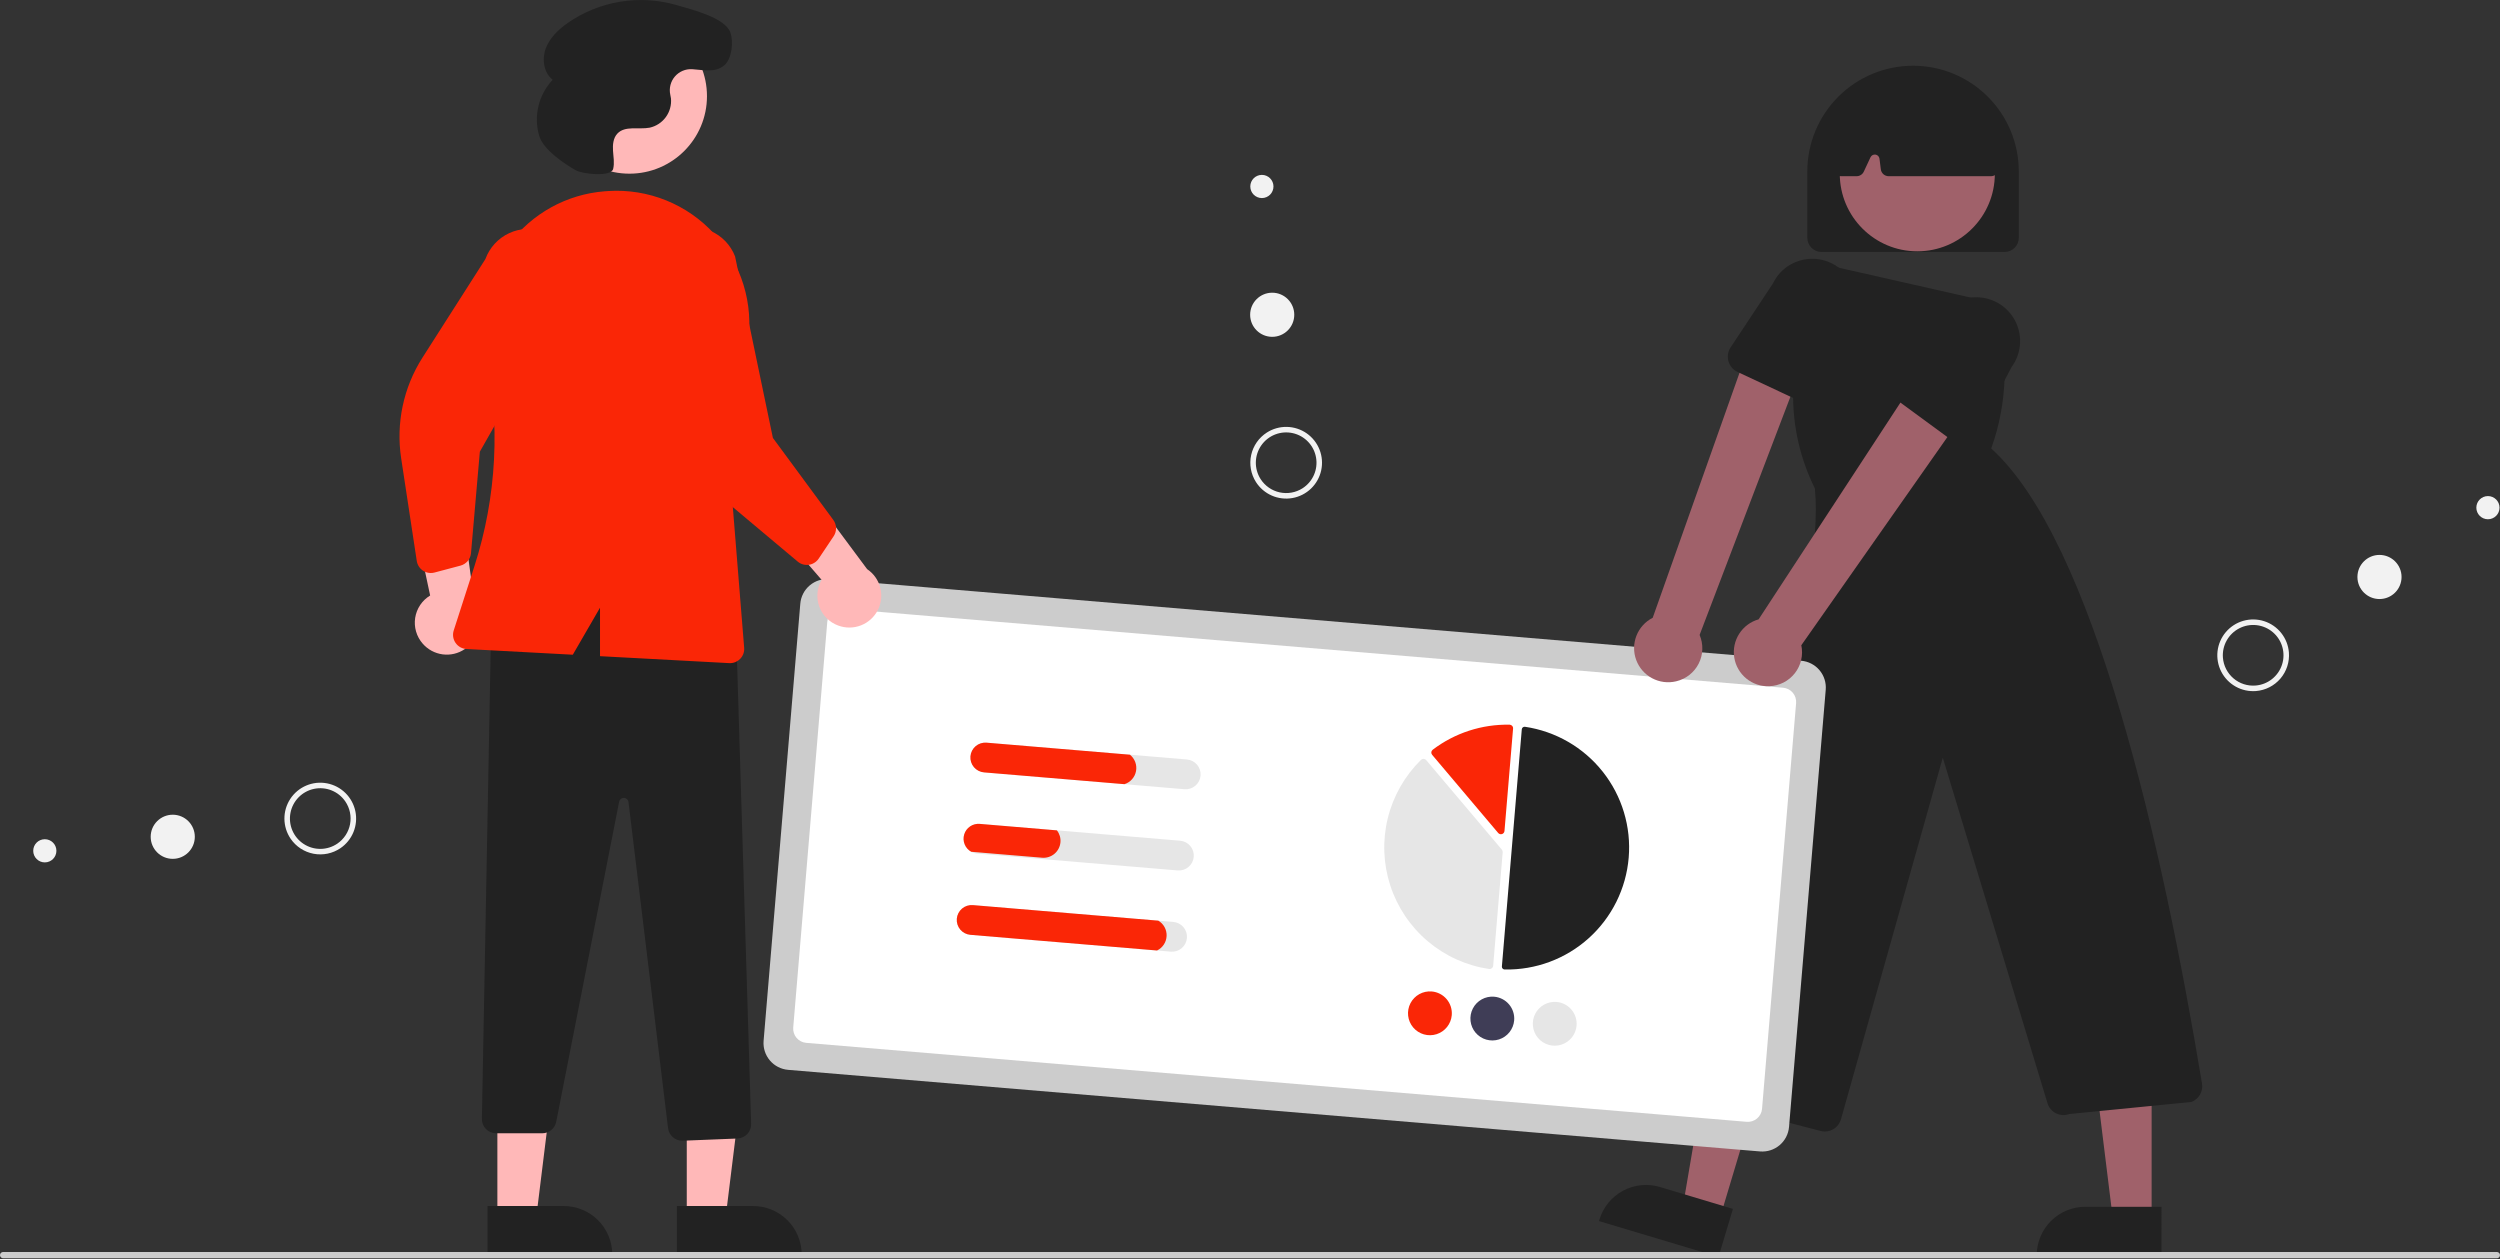 <svg width="792" height="399" viewBox="0 0 792 399" fill="none" xmlns="http://www.w3.org/2000/svg">
<rect x="0" y="0" width="792" height="399" fill="#333333" stroke="none"/>
<g clip-path="url(#clip0_1_45)">
<path d="M635.056 79.822H577.056C575.863 79.82 574.719 79.346 573.876 78.502C573.032 77.659 572.558 76.515 572.556 75.322V54.322C572.556 45.437 576.086 36.916 582.368 30.634C588.651 24.351 597.172 20.822 606.056 20.822C614.941 20.822 623.462 24.351 629.744 30.634C636.027 36.916 639.556 45.437 639.556 54.322V75.322C639.555 76.515 639.08 77.659 638.237 78.502C637.393 79.346 636.249 79.82 635.056 79.822Z" fill="#222222"/>
<path d="M544.851 385.91L533.108 382.388L541.102 335.418L558.434 340.615L544.851 385.91Z" fill="#A0616A"/>
<path d="M544.432 398.191L506.568 386.837L506.711 386.358C507.291 384.422 508.247 382.62 509.524 381.054C510.801 379.488 512.374 378.189 514.153 377.231C515.932 376.272 517.882 375.674 519.892 375.469C521.902 375.265 523.933 375.458 525.868 376.039L548.996 382.974L544.432 398.191Z" fill="#222222"/>
<path d="M681.636 386.307H669.376L663.544 339.019L681.638 339.02L681.636 386.307Z" fill="#A0616A"/>
<path d="M684.762 398.191L645.232 398.19V397.69C645.232 395.669 645.63 393.668 646.403 391.802C647.176 389.935 648.309 388.239 649.738 386.81C651.167 385.381 652.863 384.248 654.73 383.475C656.597 382.702 658.598 382.304 660.618 382.304L684.763 382.305L684.762 398.191Z" fill="#222222"/>
<path d="M607.403 79.615C620.968 79.615 631.964 68.618 631.964 55.054C631.964 41.489 620.968 30.493 607.403 30.493C593.838 30.493 582.842 41.489 582.842 55.054C582.842 68.618 593.838 79.615 607.403 79.615Z" fill="#A0616A"/>
<path d="M578.109 358.462C577.666 358.462 577.226 358.406 576.797 358.295L527.577 345.497C526.862 345.311 526.194 344.977 525.615 344.516C525.037 344.055 524.562 343.479 524.221 342.823C523.88 342.167 523.68 341.448 523.634 340.71C523.588 339.972 523.698 339.233 523.955 338.54C553.796 258.279 578.231 189.047 574.955 154.744C570.326 145.422 567.962 135.138 568.056 124.73L568.407 90.05C568.417 89.036 568.654 88.037 569.1 87.127C569.546 86.217 570.191 85.418 570.986 84.789C571.782 84.16 572.708 83.718 573.696 83.494C574.685 83.269 575.712 83.269 576.7 83.493L631.766 95.961L632.078 97C636.478 111.776 636.035 127.572 630.816 142.078C663.278 171.385 685.045 267.599 697.6 343.277C697.794 344.475 697.573 345.702 696.973 346.757C696.373 347.811 695.43 348.628 694.301 349.072L694.146 349.11L655.538 352.926C654.862 353.177 654.142 353.287 653.422 353.249C652.702 353.21 651.997 353.025 651.351 352.705C650.705 352.384 650.132 351.935 649.666 351.384C649.201 350.834 648.853 350.194 648.644 349.503L615.472 240.037L583.213 354.613C582.894 355.721 582.224 356.695 581.303 357.389C580.383 358.084 579.262 358.46 578.109 358.462Z" fill="#222222"/>
<path d="M630.748 55.822H598.322C597.713 55.821 597.125 55.598 596.668 55.195C596.212 54.791 595.918 54.236 595.841 53.631L595.421 50.273C595.381 49.95 595.237 49.649 595.01 49.415C594.784 49.181 594.488 49.028 594.166 48.977C593.845 48.926 593.516 48.982 593.228 49.135C592.941 49.287 592.711 49.53 592.574 49.825L590.448 54.379C590.246 54.809 589.926 55.174 589.524 55.429C589.123 55.684 588.658 55.82 588.183 55.822H583.257C582.909 55.822 582.564 55.749 582.245 55.608C581.927 55.467 581.641 55.261 581.407 55.003C581.172 54.745 580.994 54.441 580.885 54.111C580.775 53.78 580.735 53.43 580.768 53.083L582.71 32.797C582.752 32.363 582.905 31.947 583.156 31.59C583.406 31.234 583.745 30.948 584.139 30.761C598.989 23.828 614.049 23.837 628.899 30.787C629.276 30.965 629.602 31.233 629.849 31.568C630.096 31.903 630.256 32.294 630.314 32.706L633.223 52.966C633.274 53.321 633.248 53.682 633.147 54.026C633.046 54.37 632.873 54.688 632.638 54.959C632.403 55.23 632.113 55.447 631.787 55.596C631.461 55.745 631.107 55.822 630.748 55.822Z" fill="#222222"/>
<path d="M557.583 364.776L249.666 338.926C247.421 338.735 245.343 337.661 243.888 335.94C242.433 334.219 241.721 331.991 241.907 329.745L253.535 191.232C253.726 188.987 254.8 186.909 256.521 185.454C258.243 184 260.47 183.287 262.716 183.473L570.633 209.323C572.879 209.514 574.957 210.588 576.411 212.309C577.866 214.03 578.578 216.258 578.392 218.504L566.764 357.017C566.573 359.262 565.499 361.34 563.778 362.795C562.057 364.25 559.829 364.962 557.583 364.776Z" fill="#CCCCCC"/>
<path d="M553.353 355.389L255.401 330.376C254.213 330.275 253.113 329.706 252.342 328.795C251.572 327.884 251.195 326.704 251.294 325.515L262.085 196.968C262.186 195.779 262.755 194.679 263.666 193.909C264.577 193.139 265.757 192.761 266.946 192.86L564.898 217.873C566.087 217.974 567.187 218.543 567.957 219.454C568.727 220.365 569.104 221.545 569.006 222.734L558.214 351.282C558.113 352.47 557.544 353.57 556.633 354.34C555.722 355.111 554.542 355.488 553.353 355.389Z" fill="white"/>
<path d="M476.605 307.133C476.624 307.135 476.643 307.136 476.662 307.136C486.489 307.336 496.023 303.785 503.325 297.205C510.626 290.626 515.148 281.513 515.971 271.719C516.793 261.924 513.854 252.185 507.751 244.48C501.648 236.776 492.84 231.685 483.118 230.243C482.997 230.225 482.875 230.231 482.757 230.263C482.64 230.294 482.53 230.35 482.435 230.425C482.34 230.5 482.262 230.593 482.205 230.699C482.148 230.805 482.114 230.922 482.104 231.042L475.797 306.179C475.777 306.413 475.852 306.645 476.003 306.823C476.155 307.002 476.371 307.114 476.605 307.133Z" fill="#222222"/>
<path d="M451.054 240.413C451.354 240.439 451.632 240.582 451.826 240.812L475.79 269.168C475.887 269.281 475.96 269.412 476.005 269.554C476.05 269.696 476.067 269.846 476.054 269.994L473.036 305.947C473.023 306.102 472.979 306.252 472.906 306.388C472.833 306.525 472.732 306.645 472.611 306.74C472.488 306.837 472.348 306.908 472.197 306.948C472.046 306.989 471.889 306.998 471.735 306.975C464.576 305.913 457.855 302.876 452.328 298.205C446.8 293.534 442.685 287.414 440.444 280.532C438.203 273.651 437.925 266.281 439.642 259.251C441.36 252.22 445.003 245.808 450.164 240.735C450.276 240.625 450.408 240.54 450.554 240.484C450.7 240.429 450.856 240.403 451.012 240.41L451.054 240.413Z" fill="#E6E6E6"/>
<path d="M478.304 229.584C478.593 229.609 478.862 229.742 479.056 229.957C479.16 230.072 479.24 230.207 479.289 230.354C479.339 230.501 479.357 230.656 479.343 230.811L476.62 263.25C476.601 263.473 476.517 263.686 476.377 263.861C476.237 264.037 476.049 264.167 475.835 264.235C475.622 264.303 475.393 264.306 475.178 264.244C474.962 264.182 474.77 264.058 474.625 263.887L453.714 239.143C453.615 239.025 453.54 238.888 453.495 238.741C453.45 238.594 453.436 238.439 453.453 238.286C453.47 238.133 453.517 237.985 453.593 237.851C453.669 237.717 453.771 237.6 453.894 237.506C460.884 232.201 469.46 229.408 478.234 229.581C478.258 229.581 478.281 229.582 478.304 229.584Z" fill="#FA2606"/>
<path d="M459.919 321.597C459.804 322.965 459.286 324.269 458.43 325.343C457.574 326.417 456.419 327.213 455.111 327.631C453.802 328.048 452.4 328.068 451.08 327.689C449.76 327.309 448.582 326.547 447.696 325.498C446.81 324.449 446.254 323.161 446.1 321.796C445.945 320.431 446.199 319.052 446.829 317.831C447.459 316.611 448.437 315.605 449.638 314.94C450.84 314.275 452.212 313.982 453.58 314.096C455.415 314.252 457.112 315.13 458.3 316.536C459.489 317.942 460.071 319.762 459.919 321.597Z" fill="#FA2606"/>
<path d="M479.688 323.256C479.573 324.625 479.055 325.928 478.199 327.003C477.343 328.077 476.188 328.873 474.88 329.29C473.572 329.708 472.169 329.728 470.849 329.348C469.529 328.969 468.352 328.206 467.465 327.157C466.579 326.108 466.023 324.82 465.869 323.456C465.715 322.091 465.969 320.711 466.599 319.491C467.228 318.27 468.206 317.264 469.408 316.599C470.609 315.935 471.981 315.641 473.35 315.756C475.184 315.912 476.882 316.79 478.07 318.196C479.258 319.602 479.84 321.422 479.688 323.256Z" fill="#3F3D56"/>
<path d="M499.458 324.916C499.343 326.284 498.825 327.588 497.969 328.662C497.113 329.736 495.958 330.532 494.65 330.95C493.341 331.367 491.939 331.388 490.619 331.008C489.299 330.628 488.121 329.866 487.235 328.817C486.348 327.768 485.793 326.48 485.639 325.115C485.484 323.751 485.738 322.371 486.368 321.15C486.998 319.93 487.975 318.924 489.177 318.259C490.379 317.594 491.751 317.301 493.119 317.416C494.954 317.572 496.651 318.449 497.839 319.855C499.028 321.261 499.61 323.081 499.458 324.916Z" fill="#E6E6E6"/>
<path d="M376.026 240.607L312.539 235.278C311.921 235.226 311.298 235.296 310.707 235.485C310.116 235.673 309.568 235.977 309.094 236.377C308.62 236.778 308.23 237.268 307.945 237.819C307.66 238.37 307.487 238.973 307.435 239.591C307.383 240.209 307.454 240.832 307.642 241.423C307.831 242.014 308.134 242.562 308.535 243.036C308.935 243.51 309.425 243.9 309.977 244.185C310.528 244.469 311.13 244.643 311.748 244.695L375.235 250.024C376.484 250.129 377.723 249.734 378.68 248.925C379.637 248.116 380.234 246.96 380.339 245.711C380.444 244.462 380.048 243.223 379.239 242.266C378.43 241.309 377.274 240.712 376.026 240.607Z" fill="#E6E6E6"/>
<path d="M373.866 266.337L310.379 261.007C309.302 260.915 308.225 261.195 307.329 261.801C306.434 262.407 305.773 263.302 305.458 264.337C305.143 265.371 305.193 266.483 305.599 267.485C306.006 268.487 306.744 269.32 307.69 269.843C308.274 270.171 308.921 270.369 309.588 270.424L373.075 275.754C373.693 275.806 374.316 275.735 374.907 275.547C375.498 275.358 376.046 275.055 376.52 274.654C376.994 274.254 377.385 273.764 377.669 273.212C377.954 272.661 378.127 272.059 378.179 271.441C378.231 270.822 378.16 270.2 377.972 269.609C377.783 269.018 377.48 268.469 377.079 267.995C376.679 267.522 376.189 267.131 375.637 266.847C375.086 266.562 374.484 266.389 373.866 266.337Z" fill="#E6E6E6"/>
<path d="M371.706 292.066L308.219 286.737C307.601 286.685 306.978 286.755 306.387 286.944C305.796 287.133 305.248 287.436 304.774 287.836C304.3 288.237 303.91 288.727 303.625 289.278C303.34 289.83 303.167 290.432 303.115 291.05C303.063 291.668 303.134 292.291 303.322 292.882C303.511 293.473 303.814 294.021 304.215 294.495C304.615 294.969 305.105 295.359 305.657 295.644C306.208 295.928 306.81 296.102 307.428 296.154L370.915 301.483C371.533 301.535 372.156 301.465 372.747 301.276C373.338 301.088 373.886 300.784 374.36 300.384C374.834 299.983 375.225 299.493 375.509 298.942C375.794 298.39 375.967 297.788 376.019 297.17C376.071 296.552 376 295.929 375.812 295.338C375.623 294.747 375.32 294.199 374.919 293.725C374.519 293.251 374.029 292.861 373.477 292.576C372.926 292.292 372.324 292.118 371.706 292.066Z" fill="#E6E6E6"/>
<path d="M357.959 239.091L312.539 235.278C311.921 235.226 311.298 235.296 310.707 235.485C310.116 235.673 309.568 235.977 309.094 236.377C308.62 236.778 308.23 237.268 307.945 237.819C307.66 238.37 307.487 238.973 307.435 239.591C307.383 240.209 307.454 240.832 307.642 241.423C307.831 242.014 308.134 242.562 308.535 243.036C308.935 243.51 309.425 243.9 309.977 244.185C310.528 244.469 311.13 244.643 311.748 244.695L356.222 248.428C357.153 248.135 357.986 247.594 358.633 246.864C359.28 246.133 359.716 245.24 359.895 244.281C360.073 243.322 359.987 242.332 359.646 241.418C359.305 240.503 358.722 239.699 357.959 239.091Z" fill="#FA2606"/>
<path d="M334.823 263.059L310.379 261.007C309.302 260.915 308.225 261.195 307.329 261.801C306.434 262.407 305.773 263.302 305.458 264.337C305.143 265.371 305.193 266.483 305.599 267.485C306.006 268.487 306.744 269.32 307.69 269.843L330.141 271.728C331.563 271.847 332.974 271.396 334.063 270.475C335.153 269.554 335.833 268.239 335.952 266.817C336.073 265.466 335.669 264.12 334.823 263.059Z" fill="#FA2606"/>
<path d="M366.962 291.668L308.219 286.737C307.601 286.685 306.978 286.755 306.387 286.944C305.796 287.133 305.248 287.436 304.774 287.836C304.3 288.237 303.91 288.727 303.625 289.278C303.34 289.83 303.167 290.432 303.115 291.05C303.063 291.668 303.134 292.291 303.322 292.882C303.511 293.473 303.814 294.021 304.215 294.495C304.615 294.969 305.105 295.359 305.657 295.644C306.208 295.928 306.81 296.102 307.428 296.154L366.55 301.117C367.424 300.696 368.167 300.045 368.701 299.235C369.235 298.425 369.539 297.485 369.581 296.516C369.624 295.546 369.402 294.584 368.941 293.73C368.48 292.877 367.796 292.164 366.962 291.668Z" fill="#FA2606"/>
<path d="M530.991 215.842C532.521 215.486 533.954 214.8 535.19 213.831C536.426 212.862 537.434 211.633 538.144 210.232C538.854 208.832 539.247 207.292 539.298 205.722C539.348 204.153 539.054 202.591 538.435 201.147L573.056 110.322L555.383 105.969L523.579 195.712C521.223 196.911 519.388 198.934 518.423 201.395C517.459 203.857 517.43 206.587 518.344 209.069C519.257 211.55 521.049 213.61 523.38 214.858C525.711 216.107 528.419 216.456 530.991 215.842Z" fill="#A0616A"/>
<path d="M574.719 128.631C573.94 128.631 573.171 128.46 572.465 128.13L550.431 117.817C549.739 117.493 549.125 117.023 548.631 116.44C548.137 115.858 547.774 115.175 547.567 114.44C547.36 113.704 547.314 112.932 547.433 112.177C547.551 111.422 547.83 110.702 548.252 110.065L561.643 89.842C562.408 88.213 563.49 86.752 564.825 85.544C566.16 84.336 567.721 83.406 569.419 82.807C572 81.873 574.8 81.726 577.464 82.383C580.129 83.041 582.539 84.474 584.39 86.5C586.24 88.527 587.449 91.057 587.862 93.77C588.275 96.484 587.874 99.259 586.71 101.744L579.812 124.839C579.484 125.935 578.811 126.896 577.894 127.579C576.976 128.262 575.863 128.631 574.719 128.631Z" fill="#222222"/>
<path d="M560.503 217.391C562.072 217.339 563.611 216.943 565.012 216.232C566.412 215.521 567.639 214.512 568.607 213.275C569.575 212.038 570.26 210.604 570.614 209.074C570.968 207.544 570.982 205.955 570.655 204.418L626.851 124.321L610.056 115.322L557.134 196.206C554.59 196.926 552.398 198.554 550.974 200.782C549.55 203.01 548.993 205.683 549.409 208.295C549.824 210.906 551.182 213.274 553.227 214.951C555.272 216.627 557.861 217.496 560.503 217.391Z" fill="#A0616A"/>
<path d="M621.338 140.413C620.207 140.413 619.105 140.052 618.194 139.383L598.578 124.993C597.962 124.542 597.45 123.962 597.078 123.295C596.706 122.628 596.482 121.888 596.422 121.126C596.362 120.365 596.466 119.599 596.729 118.881C596.991 118.164 597.405 117.511 597.942 116.968L614.999 99.725C616.066 98.275 617.41 97.051 618.954 96.124C620.498 95.198 622.21 94.588 623.992 94.329C626.705 93.914 629.48 94.312 631.967 95.474C634.453 96.635 636.54 98.508 637.962 100.855C639.385 103.202 640.08 105.919 639.959 108.661C639.838 111.402 638.908 114.047 637.284 116.26L626.04 137.578C625.588 138.434 624.911 139.15 624.083 139.649C623.254 140.149 622.305 140.413 621.338 140.413Z" fill="#222222"/>
<path d="M265.569 198.182C264.187 197.681 262.931 196.883 261.891 195.844C260.851 194.805 260.051 193.551 259.548 192.17C259.045 190.789 258.851 189.314 258.979 187.849C259.108 186.385 259.556 184.966 260.292 183.694L236.933 156.65L255.347 154.254L274.706 180.302C276.762 181.68 278.241 183.764 278.863 186.16C279.484 188.556 279.206 191.097 278.079 193.3C276.953 195.504 275.057 197.219 272.752 198.118C270.446 199.018 267.89 199.041 265.569 198.182Z" fill="#FFB8B8"/>
<path d="M133.905 203.897C132.935 202.791 132.22 201.487 131.81 200.075C131.399 198.664 131.303 197.179 131.529 195.726C131.754 194.274 132.295 192.888 133.114 191.667C133.932 190.446 135.009 189.419 136.267 188.659L128.842 153.704L146.13 160.483L150.531 192.638C151.667 194.836 151.958 197.376 151.348 199.774C150.737 202.173 149.268 204.264 147.219 205.652C145.169 207.04 142.682 207.628 140.228 207.304C137.774 206.981 135.524 205.768 133.905 203.897Z" fill="#FFB8B8"/>
<path d="M217.569 386.069L229.829 386.068L235.661 338.78L217.567 338.781L217.569 386.069Z" fill="#FFB8B8"/>
<path d="M214.442 382.066L238.585 382.065H238.586C240.607 382.065 242.608 382.463 244.475 383.236C246.341 384.01 248.038 385.143 249.466 386.572C250.895 388 252.028 389.697 252.802 391.563C253.575 393.43 253.973 395.431 253.973 397.451V397.951L214.442 397.953L214.442 382.066Z" fill="#222222"/>
<path d="M157.569 386.069L169.829 386.068L175.661 338.78L157.567 338.781L157.569 386.069Z" fill="#FFB8B8"/>
<path d="M154.442 382.066L178.585 382.065H178.586C180.607 382.065 182.608 382.463 184.475 383.236C186.341 384.01 188.038 385.143 189.466 386.572C190.895 388 192.028 389.697 192.802 391.563C193.575 393.43 193.973 395.431 193.973 397.451V397.951L154.442 397.953L154.442 382.066Z" fill="#222222"/>
<path d="M216.114 361.38C215.015 361.375 213.956 360.97 213.134 360.242C212.312 359.514 211.782 358.512 211.644 357.423L199.106 254.092C199.064 253.738 198.896 253.41 198.633 253.168C198.37 252.926 198.03 252.786 197.673 252.773C197.316 252.76 196.966 252.875 196.686 253.096C196.406 253.318 196.214 253.633 196.146 253.983L176.211 355.392C176.008 356.415 175.457 357.335 174.652 357.997C173.847 358.659 172.837 359.022 171.795 359.024H157.161C156.563 359.024 155.971 358.905 155.419 358.674C154.868 358.442 154.368 358.103 153.949 357.676C153.53 357.249 153.2 356.743 152.979 356.187C152.758 355.631 152.65 355.037 152.662 354.439L155.591 198.237L155.829 198.094C177.177 185.383 202.339 184.551 232.755 195.554L233.075 195.67L237.964 356.049C237.997 357.233 237.562 358.383 236.754 359.25C235.946 360.117 234.83 360.631 233.646 360.682L216.291 361.377C216.232 361.379 216.173 361.38 216.114 361.38Z" fill="#222222"/>
<path d="M199.408 55.022C212.973 55.022 223.969 44.026 223.969 30.461C223.969 16.896 212.973 5.9 199.408 5.9C185.843 5.9 174.847 16.896 174.847 30.461C174.847 44.026 185.843 55.022 199.408 55.022Z" fill="#FFB8B8"/>
<path d="M256.253 178.929C255.627 179.018 254.989 178.974 254.381 178.801C253.774 178.627 253.209 178.328 252.725 177.921L227.54 156.787C218.928 149.562 213.233 139.455 211.516 128.346L205.851 91.745C205.157 89.97 204.821 88.076 204.86 86.172C204.899 84.267 205.313 82.389 206.078 80.644C206.844 78.899 207.946 77.323 209.321 76.004C210.696 74.686 212.318 73.651 214.093 72.96C215.868 72.269 217.763 71.934 219.667 71.975C221.572 72.017 223.45 72.433 225.194 73.201C226.937 73.968 228.513 75.072 229.829 76.449C231.146 77.826 232.179 79.449 232.868 81.225L244.854 138.736L263.986 164.703C264.533 165.449 264.837 166.345 264.859 167.269C264.88 168.194 264.617 169.103 264.105 169.873L259.359 176.974C258.85 177.736 258.12 178.324 257.268 178.66C256.942 178.79 256.601 178.88 256.253 178.929Z" fill="#FA2606"/>
<path d="M134.013 180.797C133.485 180.45 133.035 179.996 132.693 179.464C132.352 178.932 132.126 178.334 132.031 177.709L127.09 145.205C125.399 134.092 127.803 122.743 133.853 113.269L153.785 82.052C154.437 80.262 155.435 78.618 156.723 77.213C158.011 75.809 159.563 74.673 161.29 73.869C163.017 73.065 164.886 72.61 166.79 72.529C168.693 72.448 170.594 72.743 172.383 73.397C174.173 74.051 175.816 75.051 177.218 76.341C178.621 77.63 179.755 79.184 180.557 80.912C181.358 82.641 181.812 84.51 181.89 86.413C181.969 88.317 181.672 90.218 181.015 92.006L152.014 143.095L149.217 175.228C149.135 176.149 148.772 177.023 148.177 177.731C147.582 178.439 146.784 178.947 145.891 179.187L137.636 181.382C136.751 181.617 135.815 181.577 134.953 181.266C134.623 181.147 134.307 180.99 134.013 180.797Z" fill="#FA2606"/>
<path d="M226.273 74.078C222.054 69.452 216.851 65.832 211.046 63.485C205.241 61.138 198.984 60.124 192.736 60.519C192.325 60.544 191.916 60.573 191.509 60.605C185.586 61.073 179.832 62.8 174.631 65.671C169.429 68.542 164.901 72.49 161.348 77.251C157.736 82.079 155.197 87.623 153.899 93.511C152.601 99.399 152.575 105.497 153.823 111.396C158.586 133.94 157.38 157.336 150.327 179.272L143.738 199.731C143.527 200.386 143.469 201.082 143.569 201.763C143.669 202.445 143.924 203.094 144.314 203.661C144.705 204.229 145.22 204.699 145.821 205.035C146.422 205.372 147.092 205.566 147.78 205.603L181.465 207.414L190.085 192.524V207.877L231.026 210.078C231.108 210.083 231.189 210.085 231.269 210.085C231.891 210.085 232.505 209.956 233.074 209.707C233.643 209.457 234.154 209.093 234.575 208.636C234.997 208.18 235.319 207.641 235.521 207.053C235.724 206.466 235.803 205.843 235.753 205.224L231.126 147.842L236.93 108.869C237.869 102.642 237.4 96.284 235.555 90.263C233.711 84.242 230.539 78.711 226.273 74.078Z" fill="#FA2606"/>
<path d="M182.338 53.908C184.612 55.217 193.601 56.084 194.241 53.54L194.255 53.484C194.7 51.62 194.33 49.673 194.202 47.761C194.074 45.848 194.262 43.748 195.564 42.342C197.992 39.72 202.312 41.11 205.823 40.447C207.879 39.988 209.698 38.795 210.938 37.092C212.179 35.389 212.756 33.292 212.563 31.194C212.513 30.797 212.434 30.399 212.346 30.001C212.127 28.993 212.144 27.948 212.396 26.948C212.648 25.948 213.129 25.021 213.8 24.238C214.471 23.454 215.314 22.838 216.264 22.436C217.214 22.033 218.244 21.857 219.273 21.92C222.821 22.123 226.651 23.198 229.587 20.57C231.857 18.537 232.411 13.247 231.413 10.368C229.737 5.53 218.999 2.997 214.311 1.605C208.513 -0.071 202.414 -0.433 196.459 0.544C190.503 1.522 184.84 3.814 179.881 7.254C176.92 9.341 174.154 11.964 172.892 15.36C171.63 18.756 172.239 23.04 175.085 25.282C172.879 27.618 171.325 30.492 170.58 33.617C169.835 36.742 169.924 40.009 170.839 43.088C172.244 47.618 178.953 51.96 182.338 53.908Z" fill="#222222"/>
<path d="M791 398.625H1C0.735 398.625 0.48 398.519 0.293 398.332C0.105 398.144 0 397.89 0 397.625C0 397.359 0.105 397.105 0.293 396.917C0.48 396.73 0.735 396.625 1 396.625H791C791.265 396.625 791.52 396.73 791.707 396.917C791.895 397.105 792 397.359 792 397.625C792 397.89 791.895 398.144 791.707 398.332C791.52 398.519 791.265 398.625 791 398.625Z" fill="#CCCCCC"/>
<path d="M714.713 218.92C712.474 219.1 710.232 218.613 708.27 217.519C706.308 216.425 704.715 214.773 703.691 212.774C702.668 210.774 702.26 208.516 702.52 206.285C702.78 204.054 703.696 201.949 705.151 200.239C706.607 198.528 708.537 197.287 710.698 196.673C712.859 196.06 715.153 196.1 717.291 196.791C719.429 197.481 721.314 198.789 722.708 200.551C724.102 202.313 724.942 204.448 725.122 206.687C725.364 209.689 724.403 212.665 722.451 214.959C720.499 217.253 717.716 218.678 714.713 218.92ZM714.573 217.178C716.468 217.026 718.274 216.315 719.765 215.135C721.255 213.956 722.363 212.361 722.947 210.552C723.531 208.743 723.565 206.802 723.046 204.973C722.527 203.145 721.477 201.511 720.029 200.28C718.582 199.048 716.801 198.273 714.913 198.053C713.025 197.833 711.115 198.178 709.423 199.044C707.731 199.91 706.333 201.258 705.408 202.919C704.482 204.579 704.069 206.476 704.222 208.371C704.323 209.629 704.671 210.854 705.246 211.978C705.821 213.101 706.612 214.1 707.573 214.918C708.535 215.736 709.647 216.357 710.848 216.744C712.049 217.132 713.315 217.28 714.573 217.178Z" fill="#F2F2F2"/>
<path d="M753.822 189.777C757.682 189.777 760.812 186.648 760.812 182.788C760.812 178.928 757.682 175.798 753.822 175.798C749.962 175.798 746.833 178.928 746.833 182.788C746.833 186.648 749.962 189.777 753.822 189.777Z" fill="#F2F2F2"/>
<path d="M788.177 164.501C790.205 164.501 791.849 162.857 791.849 160.829C791.849 158.801 790.205 157.158 788.177 157.158C786.15 157.158 784.506 158.801 784.506 160.829C784.506 162.857 786.15 164.501 788.177 164.501Z" fill="#F2F2F2"/>
<path d="M401.341 137.027C403.234 135.817 405.443 135.196 407.689 135.242C409.935 135.288 412.117 135.999 413.959 137.284C415.801 138.57 417.22 140.373 418.037 142.466C418.854 144.558 419.032 146.846 418.549 149.04C418.066 151.234 416.943 153.235 415.323 154.791C413.702 156.346 411.657 157.386 409.445 157.78C407.234 158.173 404.955 157.901 402.898 156.999C400.84 156.098 399.097 154.606 397.887 152.713C396.268 150.174 395.723 147.096 396.37 144.156C397.018 141.215 398.806 138.651 401.341 137.027ZM412.632 154.695C414.234 153.672 415.496 152.196 416.259 150.455C417.022 148.715 417.252 146.787 416.919 144.915C416.587 143.044 415.707 141.313 414.39 139.942C413.074 138.571 411.381 137.621 409.524 137.212C407.668 136.803 405.732 136.954 403.962 137.645C402.191 138.337 400.665 139.537 399.577 141.096C398.489 142.655 397.888 144.501 397.849 146.401C397.81 148.301 398.336 150.171 399.359 151.772C400.734 153.918 402.903 155.43 405.391 155.978C407.88 156.526 410.484 156.065 412.632 154.695Z" fill="#F2F2F2"/>
<path d="M403.035 106.707C406.895 106.707 410.024 103.578 410.024 99.718C410.024 95.857 406.895 92.728 403.035 92.728C399.175 92.728 396.046 95.857 396.046 99.718C396.046 103.578 399.175 106.707 403.035 106.707Z" fill="#F2F2F2"/>
<path d="M399.764 62.747C401.792 62.747 403.436 61.103 403.436 59.076C403.436 57.048 401.792 55.404 399.764 55.404C397.737 55.404 396.093 57.048 396.093 59.076C396.093 61.103 397.737 62.747 399.764 62.747Z" fill="#F2F2F2"/>
<path d="M92.07 265.707C90.807 263.85 90.122 261.659 90.103 259.413C90.084 257.167 90.731 254.965 91.963 253.087C93.195 251.209 94.957 249.738 97.025 248.861C99.092 247.984 101.374 247.739 103.581 248.159C105.788 248.578 107.821 249.643 109.422 251.218C111.024 252.792 112.123 254.807 112.58 257.006C113.037 259.206 112.832 261.491 111.99 263.574C111.148 265.656 109.707 267.442 107.85 268.706C105.359 270.398 102.298 271.032 99.34 270.469C96.382 269.907 93.767 268.194 92.07 265.707ZM109.405 253.91C108.336 252.338 106.824 251.119 105.062 250.407C103.3 249.695 101.366 249.521 99.505 249.907C97.644 250.294 95.939 251.224 94.607 252.579C93.274 253.935 92.374 255.655 92.019 257.522C91.664 259.389 91.871 261.32 92.613 263.07C93.355 264.82 94.6 266.31 96.189 267.353C97.778 268.395 99.641 268.943 101.542 268.927C103.442 268.911 105.296 268.331 106.867 267.262C108.972 265.826 110.421 263.614 110.897 261.111C111.373 258.607 110.836 256.018 109.405 253.91Z" fill="#F2F2F2"/>
<path d="M54.728 272.082C58.588 272.082 61.717 268.953 61.717 265.092C61.717 261.232 58.588 258.103 54.728 258.103C50.868 258.103 47.738 261.232 47.738 265.092C47.738 268.953 50.868 272.082 54.728 272.082Z" fill="#F2F2F2"/>
<path d="M14.197 273.208C16.225 273.208 17.869 271.564 17.869 269.537C17.869 267.509 16.225 265.865 14.197 265.865C12.17 265.865 10.526 267.509 10.526 269.537C10.526 271.564 12.17 273.208 14.197 273.208Z" fill="#F2F2F2"/>
</g>
<defs>
<clipPath id="clip0_1_45">
<rect width="792" height="398.625" fill="white"/>
</clipPath>
</defs>
</svg>
